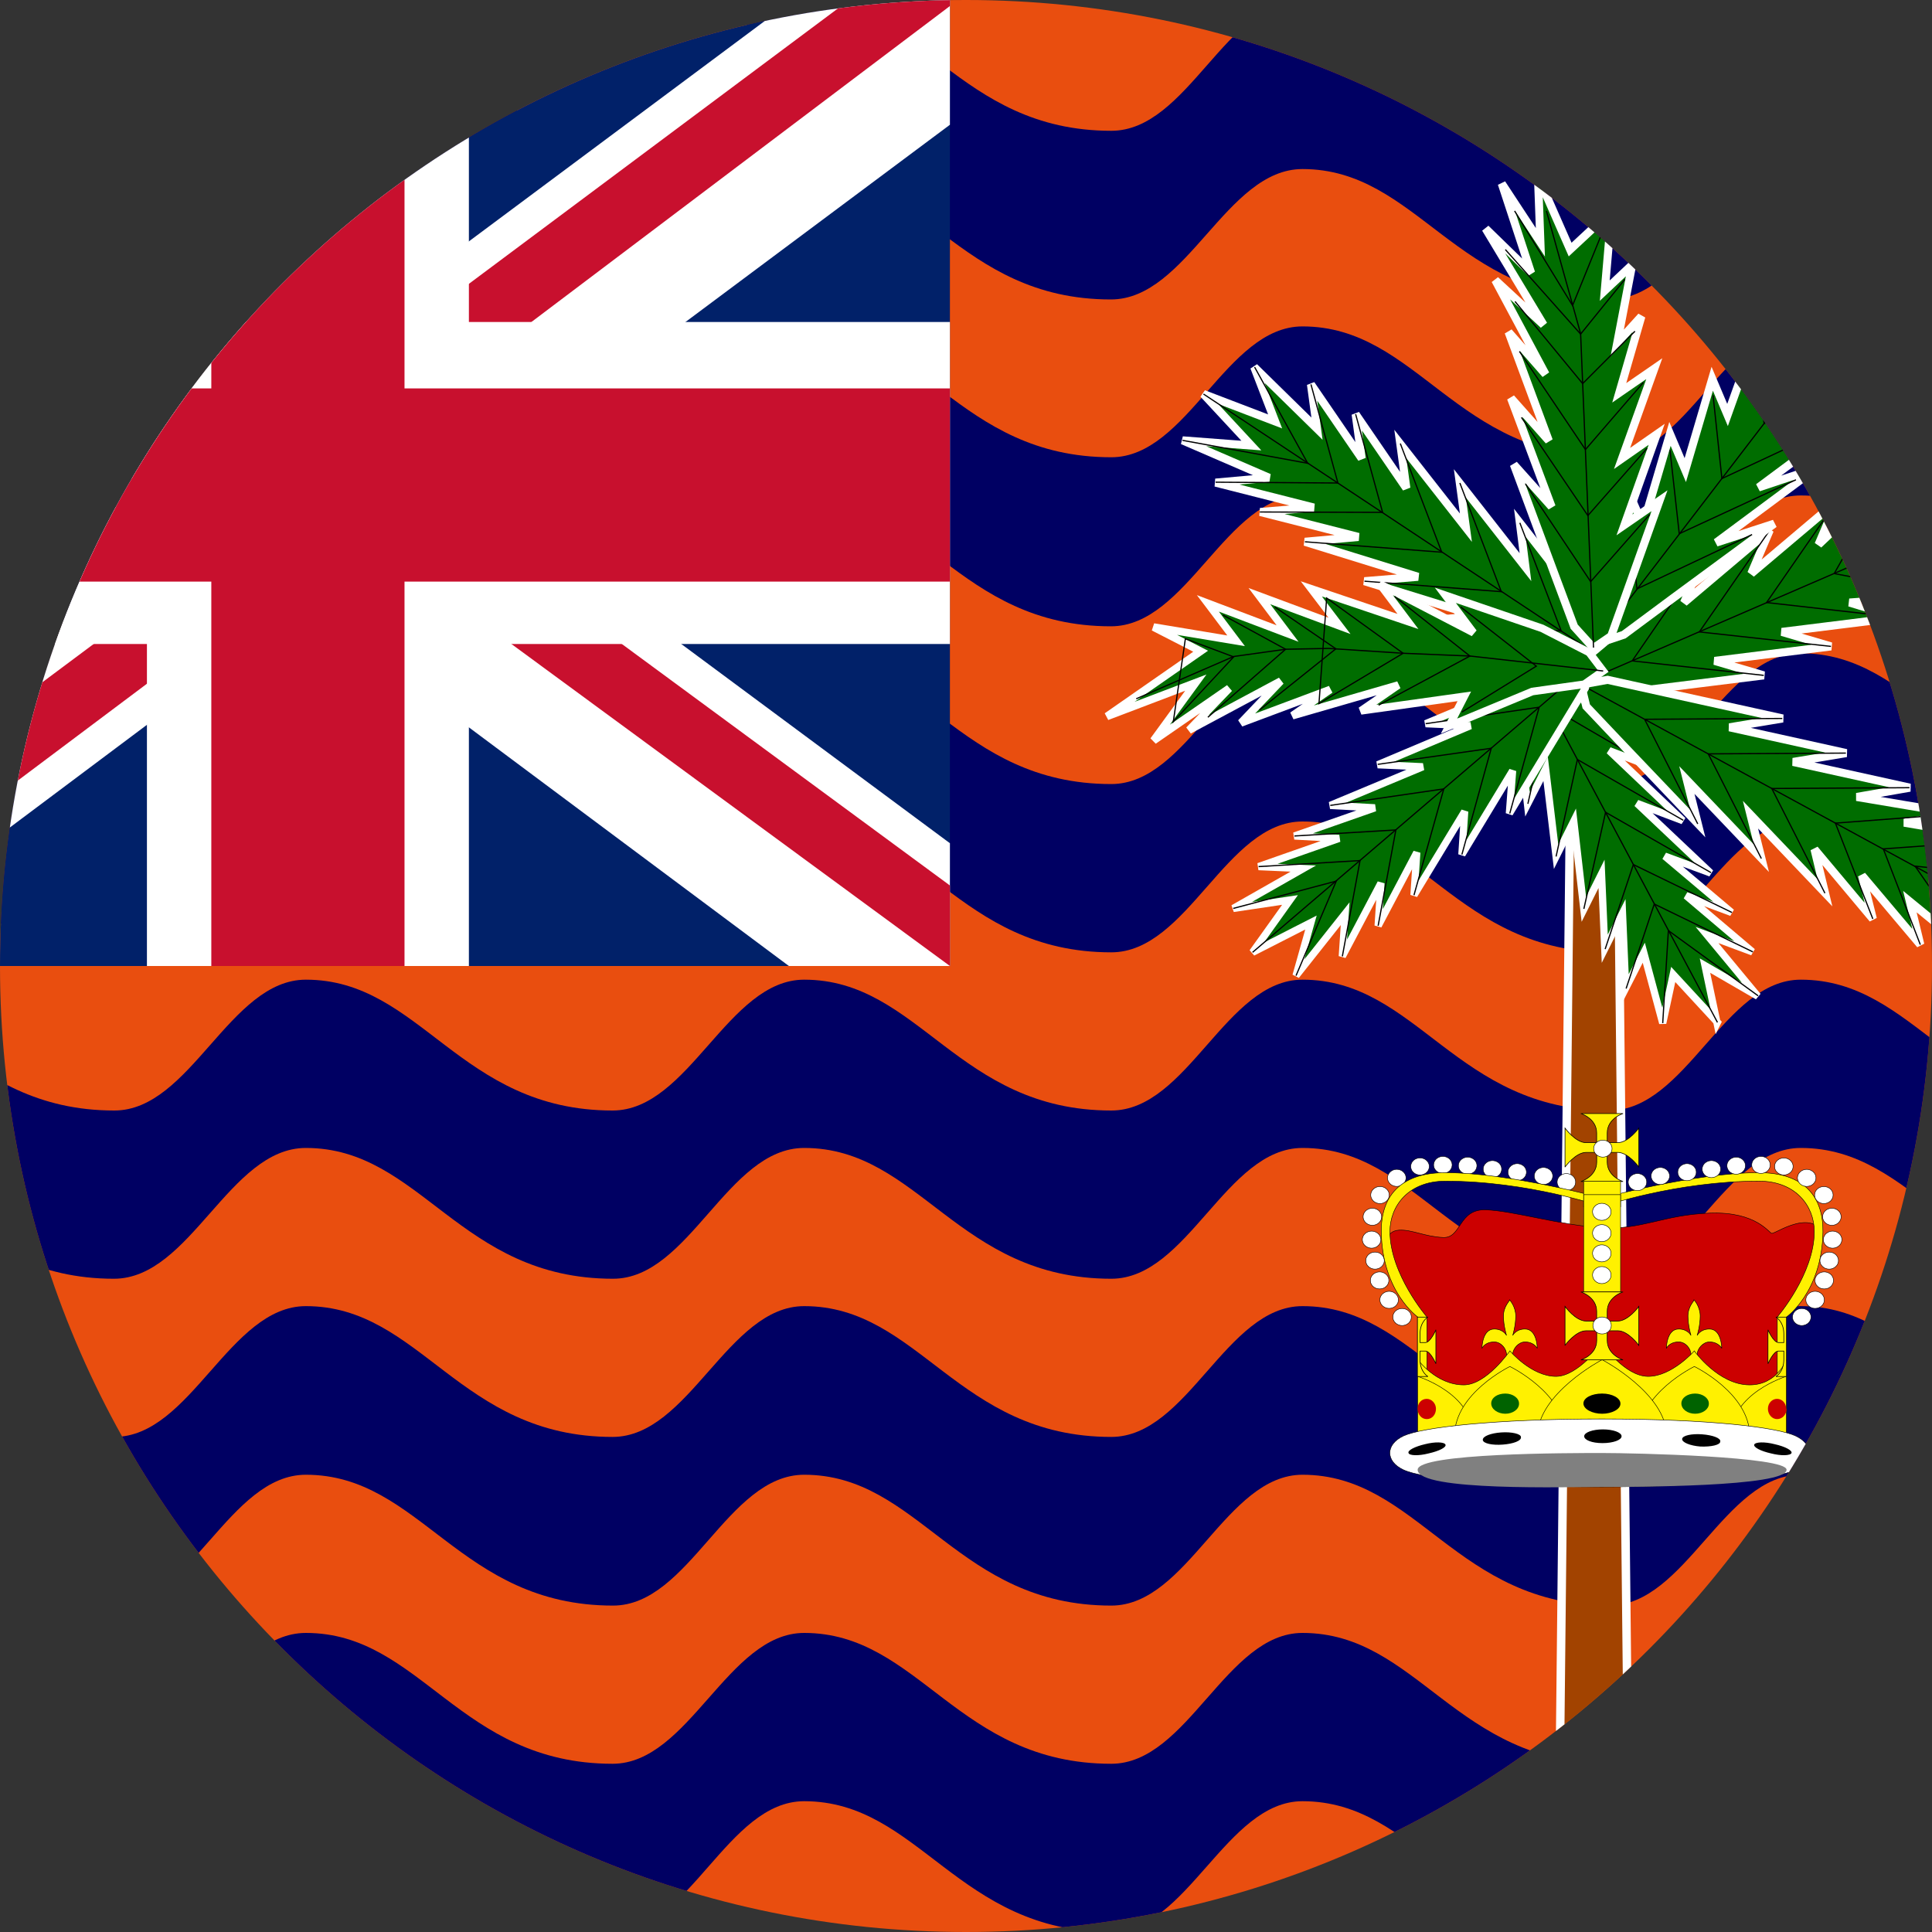 <svg width="40" height="40" viewBox="0 0 40 40" fill="none" xmlns="http://www.w3.org/2000/svg">
<rect x="0" y="0" width="40" height="40" fill="#333333" stroke="none"/>
<g clip-path="url(#clip0_769_18624)">
<path d="M0 20C0 8.954 8.954 0 20 0C31.046 0 40 8.954 40 20C40 31.046 31.046 40 20 40C8.954 40 0 31.046 0 20Z" fill="#E94E0F"/>
<g clip-path="url(#clip1_769_18624)">
<path fill-rule="evenodd" clip-rule="evenodd" d="M46.333 34.683C45.733 35.242 45.225 36.517 43.633 36.517C40.458 36.517 39.667 33.808 37.283 33.808C35.7 33.808 34.908 36.517 33.317 36.517C30.142 36.517 29.35 33.808 26.967 33.808C25.383 33.808 24.592 36.517 23.008 36.517C19.825 36.517 19.033 33.808 16.65 33.808C15.067 33.808 14.267 36.517 12.683 36.517C9.508 36.517 8.717 33.808 6.333 33.808C4.75 33.808 3.95 36.517 2.367 36.517C-0.817 36.517 -1.608 33.808 -3.983 33.808C-5.567 33.808 -6.05 35.742 -7 35.742V39.217C-6.05 39.217 -5.575 37.3 -3.975 37.3C-1.6 37.3 -0.808 40 2.358 40C3.95 40 4.742 37.292 6.333 37.292C8.717 37.292 9.508 40 12.692 40C14.275 40 15.058 37.292 16.65 37.292C19.033 37.292 19.825 40 23 40C24.583 40 25.383 37.292 26.967 37.292C29.35 37.292 30.142 40 33.317 40C34.9 40 35.7 37.292 37.283 37.292C39.667 37.292 40.467 40 43.633 40C45.217 40 45.733 39.233 46.333 38.683V34.683ZM46.333 27.917C45.733 28.475 45.225 29.75 43.633 29.75C40.458 29.75 39.667 27.042 37.283 27.042C35.7 27.042 34.908 29.75 33.317 29.75C30.142 29.75 29.35 27.042 26.967 27.042C25.383 27.042 24.592 29.75 23.008 29.75C19.825 29.75 19.033 27.042 16.65 27.042C15.067 27.042 14.267 29.75 12.683 29.75C9.508 29.75 8.717 27.042 6.333 27.042C4.75 27.042 3.95 29.75 2.367 29.75C-0.817 29.75 -1.608 27.042 -3.983 27.042C-5.567 27.042 -6.05 28.975 -7 28.975V32.458C-6.05 32.458 -5.575 30.533 -3.975 30.533C-1.6 30.533 -0.808 33.242 2.358 33.242C3.95 33.242 4.742 30.533 6.333 30.533C8.717 30.533 9.508 33.242 12.692 33.242C14.275 33.242 15.058 30.533 16.65 30.533C19.033 30.533 19.825 33.242 23.008 33.242C24.592 33.242 25.383 30.533 26.967 30.533C29.35 30.533 30.142 33.242 33.317 33.242C34.9 33.242 35.7 30.533 37.283 30.533C39.667 30.533 40.467 33.242 43.633 33.242C45.217 33.242 45.733 32.475 46.333 31.925V27.917ZM46.333 21.158C45.733 21.717 45.225 22.992 43.633 22.992C40.458 22.992 39.667 20.283 37.283 20.283C35.7 20.283 34.908 22.992 33.317 22.992C30.142 22.992 29.35 20.283 26.967 20.283C25.383 20.283 24.592 22.992 23.008 22.992C19.825 22.992 19.033 20.283 16.65 20.283C15.067 20.283 14.267 22.992 12.683 22.992C9.508 22.992 8.717 20.283 6.333 20.283C4.75 20.283 3.95 22.992 2.367 22.992C-0.817 22.992 -1.608 20.283 -3.983 20.283C-5.567 20.283 -6.05 22.217 -7 22.217V25.7C-6.05 25.7 -5.575 23.767 -3.975 23.767C-1.6 23.767 -0.808 26.475 2.358 26.475C3.95 26.475 4.742 23.767 6.333 23.767C8.717 23.767 9.508 26.475 12.692 26.475C14.275 26.475 15.058 23.767 16.65 23.767C19.033 23.767 19.825 26.475 23.008 26.475C24.592 26.475 25.383 23.767 26.967 23.767C29.35 23.767 30.142 26.475 33.317 26.475C34.9 26.475 35.7 23.767 37.283 23.767C39.667 23.767 40.467 26.475 43.633 26.475C45.217 26.475 45.733 25.708 46.333 25.158V21.158ZM46.333 14.4C45.733 14.95 45.225 16.233 43.633 16.233C40.458 16.233 39.667 13.525 37.283 13.525C35.7 13.525 34.908 16.233 33.317 16.233C30.142 16.233 29.35 13.525 26.967 13.525C25.383 13.525 24.592 16.233 23.008 16.233C19.825 16.233 19.033 13.525 16.65 13.525C15.067 13.525 14.267 16.233 12.683 16.233C9.508 16.233 8.717 13.525 6.333 13.525C4.75 13.525 3.95 16.233 2.367 16.233C-0.817 16.233 -1.608 13.525 -3.983 13.525C-5.567 13.525 -6.05 15.458 -7 15.458V18.933C-6.05 18.933 -5.575 17.017 -3.975 17.017C-1.6 17.017 -0.808 19.717 2.358 19.717C3.95 19.717 4.742 17.008 6.333 17.008C8.717 17.008 9.508 19.717 12.692 19.717C14.275 19.717 15.058 17.008 16.65 17.008C19.033 17.008 19.825 19.717 23.008 19.717C24.592 19.717 25.383 17.008 26.967 17.008C29.35 17.008 30.142 19.717 33.317 19.717C34.9 19.717 35.7 17.008 37.283 17.008C39.667 17.008 40.467 19.717 43.633 19.717C45.217 19.717 45.733 18.942 46.333 18.392V14.4ZM46.333 7.625C45.733 8.183 45.225 9.467 43.633 9.467C40.458 9.467 39.667 6.758 37.283 6.758C35.7 6.758 34.908 9.467 33.317 9.467C30.142 9.467 29.35 6.758 26.967 6.758C25.383 6.758 24.592 9.467 23.008 9.467C19.825 9.467 19.033 6.758 16.65 6.758C15.067 6.758 14.267 9.467 12.683 9.467C9.508 9.467 8.717 6.758 6.333 6.758C4.75 6.758 3.95 9.467 2.367 9.467C-0.817 9.467 -1.608 6.758 -3.983 6.758C-5.567 6.767 -6.05 8.7 -7 8.7V12.183C-6.05 12.183 -5.575 10.258 -3.983 10.258C-1.608 10.258 -0.808 12.967 2.367 12.967C3.95 12.967 4.742 10.258 6.333 10.258C8.717 10.258 9.508 12.967 12.692 12.967C14.275 12.967 15.058 10.258 16.642 10.258C19.033 10.258 19.825 12.967 23 12.967C24.583 12.967 25.383 10.258 26.967 10.258C29.35 10.258 30.142 12.967 33.317 12.967C34.9 12.967 35.7 10.258 37.283 10.258C39.667 10.258 40.467 12.967 43.633 12.967C45.217 12.967 45.733 12.192 46.333 11.642V7.642V7.625ZM46.333 0.875C45.733 1.425 45.225 2.708 43.633 2.708C40.458 2.708 39.667 0 37.283 0C35.7 0 34.908 2.708 33.317 2.708C30.142 2.708 29.35 0 26.967 0C25.383 0 24.592 2.708 23.008 2.708C19.825 2.708 19.033 0 16.65 0C15.067 0 14.267 2.708 12.683 2.708C9.5 2.708 8.717 0 6.333 0C4.75 0 3.95 2.708 2.367 2.708C-0.817 2.708 -1.608 0 -3.983 0C-5.567 0 -6.05 1.933 -7 1.933V5.425C-6.05 5.417 -5.575 3.5 -3.983 3.5C-1.608 3.5 -0.808 6.2 2.367 6.2C3.95 6.2 4.742 3.5 6.333 3.5C8.717 3.5 9.508 6.2 12.692 6.2C14.275 6.2 15.058 3.5 16.642 3.5C19.033 3.5 19.825 6.2 23 6.2C24.583 6.2 25.383 3.5 26.967 3.5C29.35 3.5 30.142 6.2 33.317 6.2C34.9 6.2 35.7 3.5 37.283 3.5C39.667 3.5 40.467 6.2 43.633 6.2C45.217 6.2 45.733 5.433 46.333 4.883V0.875Z" fill="#000063"/>
<path fill-rule="evenodd" clip-rule="evenodd" d="M32.567 10.975L32.275 38.392C32.275 39.833 33.583 39.833 33.725 38.392L33.433 10.975H32.567Z" fill="#A24300" stroke="white" stroke-width="0.175"/>
<path fill-rule="evenodd" clip-rule="evenodd" d="M35.558 21.167L34.642 20.175L34.425 21.183L34.033 19.725L33.658 20.458L33.592 18.908L33.225 19.642L33.158 18.092L32.792 18.825L32.583 17L32.217 17.733L32 15.917L31.625 16.65L31.417 14.825L31.308 13.908L31.492 13.55L31.975 13.725L32.733 14.45L34.258 15.9L33.317 15.542L34.842 16.992L33.892 16.633L35.417 18.075L34.467 17.725L35.85 18.892L34.908 18.542L36.283 19.708L35.342 19.358L36.392 20.625L35.3 19.992L35.55 21.183L35.558 21.167Z" fill="#006D00" stroke="white" stroke-width="0.15"/>
<path d="M34.258 15.9L32.083 14.633L31.633 16.642M35.558 21.167L31.5 13.55L35.558 21.167Z" stroke="black" stroke-width="0.025"/>
<path d="M34.85 16.983L32.658 15.725L32.217 17.733" stroke="black" stroke-width="0.025"/>
<path d="M35.425 18.067L33.242 16.817L32.792 18.817" stroke="black" stroke-width="0.025"/>
<path d="M35.858 18.892L33.817 17.9L33.233 19.65" stroke="black" stroke-width="0.025"/>
<path d="M36.292 19.708L34.25 18.717L33.667 20.467" stroke="black" stroke-width="0.025"/>
<path d="M36.4 20.617L34.542 19.267L34.425 21.183" stroke="black" stroke-width="0.025"/>
<path fill-rule="evenodd" clip-rule="evenodd" d="M24.917 8.158L26.4 8.725L25.967 7.6L27.267 8.875L27.142 7.958L28.192 9.492L28.067 8.575L29.117 10.108L28.992 9.192L30.35 10.925L30.225 10.008L31.583 11.742L31.467 10.825L32.817 12.558L33.5 13.425L33.558 13.883L33 13.933L31.833 13.575L29.483 12.85L30.592 12.758L28.25 12.033L29.358 11.942L27.017 11.217L28.125 11.117L26.092 10.6L27.2 10.508L25.167 9.992L26.275 9.892L24.483 9.117L25.908 9.225L24.925 8.167L24.917 8.158Z" fill="#006D00" stroke="white" stroke-width="0.167"/>
<path d="M29.483 12.85L32.325 13.067L31.467 10.825M24.917 8.158L33.558 13.883L24.917 8.158Z" stroke="black" stroke-width="0.025"/>
<path d="M28.25 12.033L31.083 12.25L30.225 10" stroke="black" stroke-width="0.025"/>
<path d="M27.017 11.217L29.85 11.433L28.992 9.183" stroke="black" stroke-width="0.025"/>
<path d="M26.083 10.6L28.625 10.608L28.067 8.575" stroke="black" stroke-width="0.025"/>
<path d="M25.167 9.983L27.7 10L27.142 7.958" stroke="black" stroke-width="0.025"/>
<path d="M24.483 9.117L27.075 9.592L25.975 7.6" stroke="black" stroke-width="0.025"/>
<path fill-rule="evenodd" clip-rule="evenodd" d="M42.15 10.067L40.917 10.975L42.283 11.125L40.375 11.575L41.392 11.875L39.333 12.025L40.35 12.325L38.292 12.475L39.3 12.783L36.892 13.083L37.908 13.383L35.5 13.683L36.517 13.983L34.108 14.283L32.9 14.433L32.4 14.283L32.583 13.833L33.475 13.083L35.25 11.575L34.867 12.475L36.642 10.975L36.258 11.875L38.033 10.375L37.65 11.275L39.083 9.917L38.708 10.825L40.125 9.467L39.75 10.367L41.333 9.317L40.608 10.375L42.158 10.075L42.15 10.067Z" fill="#006D00" stroke="white" stroke-width="0.167"/>
<path d="M35.242 11.575L33.792 13.683L36.517 13.983M42.15 10.067L32.4 14.283L42.15 10.067Z" stroke="black" stroke-width="0.025"/>
<path d="M36.642 10.975L35.183 13.083L37.908 13.383" stroke="black" stroke-width="0.025"/>
<path d="M38.033 10.367L36.575 12.475L39.3 12.783" stroke="black" stroke-width="0.025"/>
<path d="M39.083 9.917L37.975 11.875L40.35 12.325" stroke="black" stroke-width="0.025"/>
<path d="M40.125 9.467L39.017 11.425L41.392 11.875" stroke="black" stroke-width="0.025"/>
<path d="M41.334 9.317L39.717 11.125H42.275" stroke="black" stroke-width="0.025"/>
<path fill-rule="evenodd" clip-rule="evenodd" d="M41.95 19.192L40.417 18.75L40.967 19.833L39.542 18.667L39.758 19.558L38.55 18.125L38.775 19.025L37.567 17.583L37.783 18.483L36.242 16.867L36.467 17.767L34.925 16.15L35.15 17.05L33.608 15.433L32.842 14.625L32.733 14.175L33.283 14.075L34.492 14.342L36.908 14.875L35.808 15.058L38.225 15.592L37.125 15.775L39.542 16.308L38.442 16.5L40.525 16.85L39.425 17.033L41.508 17.383L40.417 17.583L42.275 18.208H40.858L41.942 19.208L41.95 19.192Z" fill="#006D00" stroke="white" stroke-width="0.167"/>
<path d="M36.9 14.875L34.05 14.892L35.15 17.058M41.95 19.192L32.733 14.175L41.95 19.192Z" stroke="black" stroke-width="0.025"/>
<path d="M38.217 15.592L35.367 15.608L36.467 17.775" stroke="black" stroke-width="0.025"/>
<path d="M39.533 16.308L36.683 16.325L37.783 18.492" stroke="black" stroke-width="0.025"/>
<path d="M40.525 16.85L38 17.042L38.775 19.025" stroke="black" stroke-width="0.025"/>
<path d="M41.517 17.392L38.992 17.575L39.758 19.558" stroke="black" stroke-width="0.025"/>
<path d="M42.275 18.2L39.65 17.933L40.967 19.833" stroke="black" stroke-width="0.025"/>
<path fill-rule="evenodd" clip-rule="evenodd" d="M25.933 19.717L26.708 18.633L25.533 18.808L26.983 17.983L26.058 17.942L27.725 17.358L26.8 17.308L28.466 16.725L27.541 16.675L29.458 15.875L28.525 15.833L30.442 15.025L29.517 14.983L31.433 14.183L32.392 13.775L32.858 13.8L32.825 14.242L32.3 15.108L31.25 16.842L31.317 15.958L30.267 17.692L30.325 16.8L29.275 18.533L29.333 17.65L28.533 19.167L28.591 18.283L27.791 19.8L27.85 18.917L26.833 20.2L27.142 19.1L25.933 19.717Z" fill="#006D00" stroke="white" stroke-width="0.15"/>
<path d="M31.258 16.842L31.867 14.642L29.517 14.983M25.933 19.717L32.85 13.8L25.933 19.717Z" stroke="black" stroke-width="0.025"/>
<path d="M30.267 17.692L30.875 15.492L28.525 15.825" stroke="black" stroke-width="0.025"/>
<path d="M29.275 18.533L29.892 16.333L27.542 16.675" stroke="black" stroke-width="0.025"/>
<path d="M28.533 19.167L28.9 17.183L26.8 17.308" stroke="black" stroke-width="0.025"/>
<path d="M27.792 19.8L28.158 17.817L26.058 17.942" stroke="black" stroke-width="0.025"/>
<path d="M26.833 20.2L27.666 18.242L25.533 18.808" stroke="black" stroke-width="0.025"/>
<path fill-rule="evenodd" clip-rule="evenodd" d="M39.917 5.517L38.425 6.517L38.183 5.442L37.308 6.925L37.142 6.217L36.425 7.733L36.325 7.033L35.767 8.592L35.45 7.842L34.892 9.733L34.575 8.983L34.017 10.875L33.692 10.125L33.133 12.017L32.858 12.967L33.017 13.342L33.617 13.142L34.65 12.375L36.733 10.842L35.533 11.233L37.608 9.692L36.408 10.092L38.483 8.55L37.283 8.95L39.367 7.75L37.95 8.083L40.167 6.942L38.808 7.292L40.45 5.992L39.033 6.667L39.917 5.517Z" fill="#006D00" stroke="white" stroke-width="0.167"/>
<path d="M39.333 6.058L37.183 7.908L33.017 13.342" stroke="black" stroke-width="0.025"/>
<path d="M36.275 11.067L33.892 12.192L33.692 10.458" stroke="black" stroke-width="0.025"/>
<path d="M37.183 9.933L34.767 11.05L34.575 9.317" stroke="black" stroke-width="0.025"/>
<path d="M38.042 8.792L35.65 9.908L35.467 8.183" stroke="black" stroke-width="0.025"/>
<path d="M38.758 7.942L36.525 8.767L36.275 7.35" stroke="black" stroke-width="0.025"/>
<path d="M39.583 7.125L37.183 7.917L37.1 6.55" stroke="black" stroke-width="0.025"/>
<path d="M39.9 6.35L37.683 7.483L38.117 5.767" stroke="black" stroke-width="0.025"/>
<path fill-rule="evenodd" clip-rule="evenodd" d="M31.842 3.65L32.508 5.167L33.367 4.367L33.225 6.017L33.792 5.483L33.483 7.1L33.983 6.55L33.525 8.133L34.25 7.633L33.583 9.492L34.3 8.992L33.633 10.867L34.358 10.367L33.692 12.233L33.358 13.167L32.992 13.417L32.592 12.975L32.175 11.858L31.342 9.617L32.125 10.492L31.283 8.242L32.067 9.125L31.233 6.875L32 7.75L30.958 5.8L31.958 6.725L30.758 4.733L31.7 5.65L31.092 3.8L31.892 5.017L31.842 3.65Z" fill="#006D00" stroke="white" stroke-width="0.167"/>
<path d="M32.017 4.367L32.725 6.908L32.992 13.408" stroke="black" stroke-width="0.025"/>
<path d="M31.583 10.017L32.933 12.042L34.158 10.65" stroke="black" stroke-width="0.025"/>
<path d="M31.5 8.642L32.875 10.675L34.1 9.283" stroke="black" stroke-width="0.025"/>
<path d="M31.458 7.275L32.825 9.308L34.025 7.917" stroke="black" stroke-width="0.025"/>
<path d="M31.367 6.242L32.767 7.942L33.85 6.858" stroke="black" stroke-width="0.025"/>
<path d="M31.167 5.167L32.725 6.917L33.642 5.783" stroke="black" stroke-width="0.025"/>
<path d="M31.358 4.367L32.558 6.325L33.233 4.667" stroke="black" stroke-width="0.025"/>
<path fill-rule="evenodd" clip-rule="evenodd" d="M22.917 14.833L24.858 13.483L23.883 12.983L25.592 13.267L25.008 12.492L26.658 13.117L26.075 12.342L27.733 12.958L27.15 12.192L29.15 12.867L28.567 12.092L30.508 13.1L29.925 12.325L31.925 13.008L32.9 13.508L33.192 13.892L32.8 14.167L31.725 14.317L30 15.033L30.317 14.417L28.175 14.717L28.95 14.183L26.758 14.817L27.542 14.275L25.692 14.967L26.517 14.1L24.617 15.117L25.45 14.25L23.883 15.333L24.758 14.133L22.917 14.833Z" fill="#006D00" stroke="white" stroke-width="0.158"/>
<path d="M23.525 14.467L25.542 13.592L26.617 13.442L27.508 13.425L29.05 13.525L30.442 13.583L33.192 13.892" stroke="black" stroke-width="0.025"/>
<path d="M30.267 14.742L31.808 13.792L30.242 12.567" stroke="black" stroke-width="0.025"/>
<path d="M28.542 14.6L30.433 13.583L28.875 12.35" stroke="black" stroke-width="0.025"/>
<path d="M25.008 14.85L26.617 13.442L25.317 12.733M27.308 14.567L29.05 13.525L27.467 12.383L27.308 14.567Z" stroke="black" stroke-width="0.025"/>
<path d="M26.075 14.7L27.658 13.433L26.392 12.567M24.292 14.942L25.542 13.6L24.542 13.225L24.292 14.942Z" stroke="black" stroke-width="0.025"/>
<path fill-rule="evenodd" clip-rule="evenodd" d="M29.459 29.595L29.44 27.322L28.782 26.261C28.617 25.739 28.698 25.487 28.965 25.469C29.231 25.453 29.495 25.604 29.879 25.621C30.263 25.637 30.19 25.031 30.757 25.048C31.324 25.065 32.313 25.369 33.153 25.419C33.995 25.469 34.434 25.149 35.404 25.116C36.374 25.082 36.629 25.536 36.684 25.536C36.739 25.536 37.014 25.352 37.288 25.318C37.563 25.284 37.654 25.419 37.654 25.419C37.654 25.419 37.636 25.992 37.508 26.328C37.38 26.665 36.923 27.221 36.904 27.221C36.886 27.221 36.739 29.696 36.739 29.713C36.739 29.73 29.459 29.646 29.459 29.595Z" fill="#CC0000" stroke="black" stroke-width="0.01"/>
<path fill-rule="evenodd" clip-rule="evenodd" d="M36.989 27.266C36.989 27.266 37.722 26.75 37.742 25.509C37.752 24.794 37.371 24.279 36.416 24.279C35.079 24.279 33.171 24.805 33.171 24.805V24.981C33.171 24.981 34.698 24.454 36.417 24.454C37.18 24.454 37.563 24.97 37.563 25.498C37.563 26.377 36.797 27.267 36.797 27.267V28.673H36.989V27.266Z" fill="#FFF100" stroke="black" stroke-width="0.01"/>
<path fill-rule="evenodd" clip-rule="evenodd" d="M37.388 26.899C37.386 26.923 37.39 26.948 37.398 26.97C37.407 26.993 37.421 27.014 37.439 27.032C37.457 27.05 37.478 27.064 37.503 27.074C37.527 27.084 37.553 27.089 37.579 27.089C37.606 27.089 37.632 27.084 37.656 27.074C37.68 27.064 37.702 27.05 37.72 27.032C37.738 27.014 37.752 26.993 37.761 26.97C37.769 26.948 37.773 26.923 37.771 26.899C37.767 26.855 37.745 26.813 37.71 26.783C37.674 26.752 37.628 26.735 37.579 26.735C37.531 26.735 37.484 26.752 37.449 26.783C37.413 26.813 37.392 26.855 37.388 26.899Z" fill="white" stroke="black" stroke-width="0.01"/>
<path fill-rule="evenodd" clip-rule="evenodd" d="M37.578 26.496C37.575 26.521 37.579 26.545 37.588 26.568C37.596 26.591 37.61 26.612 37.628 26.63C37.646 26.648 37.668 26.662 37.692 26.672C37.716 26.681 37.742 26.686 37.769 26.686C37.795 26.686 37.821 26.681 37.846 26.672C37.87 26.662 37.892 26.648 37.91 26.63C37.927 26.612 37.941 26.591 37.95 26.568C37.959 26.545 37.962 26.521 37.96 26.496C37.956 26.452 37.935 26.41 37.899 26.38C37.864 26.35 37.817 26.333 37.769 26.333C37.72 26.333 37.674 26.35 37.638 26.38C37.603 26.41 37.581 26.452 37.578 26.496Z" fill="white" stroke="black" stroke-width="0.01"/>
<path fill-rule="evenodd" clip-rule="evenodd" d="M37.68 26.086C37.678 26.11 37.682 26.135 37.69 26.158C37.699 26.181 37.713 26.202 37.731 26.219C37.749 26.237 37.77 26.252 37.795 26.261C37.819 26.271 37.845 26.276 37.871 26.276C37.898 26.276 37.924 26.271 37.948 26.261C37.972 26.252 37.994 26.237 38.012 26.219C38.03 26.202 38.044 26.181 38.053 26.158C38.061 26.135 38.065 26.11 38.063 26.086C38.059 26.042 38.037 26 38.002 25.97C37.966 25.94 37.92 25.923 37.871 25.923C37.823 25.923 37.776 25.94 37.741 25.97C37.705 26 37.684 26.042 37.68 26.086Z" fill="white" stroke="black" stroke-width="0.01"/>
<path fill-rule="evenodd" clip-rule="evenodd" d="M37.751 25.652C37.749 25.676 37.753 25.701 37.761 25.724C37.77 25.747 37.784 25.768 37.802 25.785C37.82 25.803 37.842 25.817 37.866 25.827C37.89 25.837 37.916 25.842 37.942 25.842C37.969 25.842 37.995 25.837 38.019 25.827C38.043 25.817 38.065 25.803 38.083 25.785C38.101 25.768 38.115 25.747 38.123 25.724C38.132 25.701 38.136 25.676 38.134 25.652C38.13 25.608 38.108 25.566 38.073 25.536C38.037 25.506 37.991 25.489 37.942 25.489C37.894 25.489 37.847 25.506 37.812 25.536C37.776 25.566 37.755 25.608 37.751 25.652Z" fill="white" stroke="black" stroke-width="0.01"/>
<path fill-rule="evenodd" clip-rule="evenodd" d="M37.736 25.179C37.733 25.203 37.737 25.227 37.746 25.25C37.754 25.273 37.768 25.294 37.786 25.312C37.804 25.33 37.826 25.344 37.85 25.354C37.874 25.363 37.9 25.369 37.927 25.369C37.953 25.369 37.979 25.363 38.004 25.354C38.028 25.344 38.05 25.33 38.067 25.312C38.085 25.294 38.099 25.273 38.108 25.25C38.117 25.227 38.12 25.203 38.118 25.179C38.114 25.134 38.093 25.093 38.057 25.062C38.022 25.032 37.975 25.015 37.927 25.015C37.878 25.015 37.832 25.032 37.796 25.062C37.761 25.093 37.739 25.134 37.736 25.179Z" fill="white" stroke="black" stroke-width="0.01"/>
<path fill-rule="evenodd" clip-rule="evenodd" d="M37.112 27.254C37.11 27.278 37.113 27.303 37.122 27.326C37.131 27.349 37.145 27.369 37.163 27.387C37.181 27.405 37.202 27.419 37.227 27.429C37.251 27.439 37.277 27.444 37.303 27.444C37.33 27.444 37.356 27.439 37.38 27.429C37.404 27.419 37.426 27.405 37.444 27.387C37.462 27.369 37.476 27.349 37.484 27.326C37.493 27.303 37.497 27.278 37.495 27.254C37.491 27.21 37.469 27.168 37.434 27.138C37.398 27.107 37.352 27.091 37.303 27.091C37.255 27.091 37.208 27.107 37.173 27.138C37.137 27.168 37.116 27.21 37.112 27.254Z" fill="white" stroke="black" stroke-width="0.01"/>
<path fill-rule="evenodd" clip-rule="evenodd" d="M37.57 24.729C37.568 24.753 37.571 24.777 37.58 24.8C37.589 24.823 37.602 24.844 37.62 24.862C37.638 24.88 37.66 24.894 37.684 24.904C37.709 24.914 37.735 24.919 37.761 24.919C37.787 24.919 37.814 24.914 37.838 24.904C37.862 24.894 37.884 24.88 37.902 24.862C37.92 24.844 37.933 24.823 37.942 24.8C37.951 24.777 37.954 24.753 37.952 24.729C37.949 24.684 37.927 24.643 37.892 24.613C37.856 24.582 37.809 24.566 37.761 24.566C37.713 24.566 37.666 24.582 37.63 24.613C37.595 24.643 37.573 24.684 37.57 24.729Z" fill="white" stroke="black" stroke-width="0.01"/>
<path fill-rule="evenodd" clip-rule="evenodd" d="M37.215 24.374C37.212 24.398 37.216 24.422 37.225 24.445C37.233 24.468 37.247 24.489 37.265 24.507C37.283 24.525 37.305 24.539 37.329 24.549C37.353 24.558 37.379 24.564 37.406 24.564C37.432 24.564 37.458 24.558 37.483 24.549C37.507 24.539 37.529 24.525 37.547 24.507C37.564 24.489 37.578 24.468 37.587 24.445C37.596 24.422 37.599 24.398 37.597 24.374C37.593 24.329 37.572 24.288 37.536 24.258C37.501 24.227 37.454 24.21 37.406 24.21C37.357 24.21 37.311 24.227 37.275 24.258C37.24 24.288 37.218 24.329 37.215 24.374Z" fill="white" stroke="black" stroke-width="0.01"/>
<path fill-rule="evenodd" clip-rule="evenodd" d="M36.741 24.137C36.739 24.161 36.743 24.186 36.751 24.209C36.76 24.232 36.774 24.253 36.792 24.27C36.81 24.288 36.831 24.302 36.856 24.312C36.88 24.322 36.906 24.327 36.932 24.327C36.959 24.327 36.985 24.322 37.009 24.312C37.033 24.302 37.055 24.288 37.073 24.27C37.091 24.253 37.105 24.232 37.114 24.209C37.122 24.186 37.126 24.161 37.124 24.137C37.12 24.093 37.098 24.051 37.063 24.021C37.027 23.991 36.981 23.974 36.932 23.974C36.884 23.974 36.837 23.991 36.802 24.021C36.766 24.051 36.745 24.093 36.741 24.137Z" fill="white" stroke="black" stroke-width="0.01"/>
<path fill-rule="evenodd" clip-rule="evenodd" d="M36.268 24.105C36.266 24.13 36.269 24.154 36.278 24.177C36.287 24.2 36.3 24.221 36.318 24.239C36.336 24.257 36.358 24.271 36.382 24.28C36.407 24.29 36.433 24.295 36.459 24.295C36.485 24.295 36.512 24.29 36.536 24.28C36.56 24.271 36.582 24.257 36.6 24.239C36.618 24.221 36.631 24.2 36.64 24.177C36.649 24.154 36.652 24.13 36.65 24.105C36.647 24.061 36.625 24.02 36.59 23.989C36.554 23.959 36.507 23.942 36.459 23.942C36.411 23.942 36.364 23.959 36.328 23.989C36.293 24.02 36.271 24.061 36.268 24.105Z" fill="white" stroke="black" stroke-width="0.01"/>
<path fill-rule="evenodd" clip-rule="evenodd" d="M35.755 24.121C35.753 24.145 35.756 24.17 35.765 24.193C35.774 24.216 35.788 24.237 35.805 24.255C35.823 24.272 35.845 24.287 35.869 24.296C35.894 24.306 35.92 24.311 35.946 24.311C35.972 24.311 35.999 24.306 36.023 24.296C36.047 24.287 36.069 24.272 36.087 24.255C36.105 24.237 36.118 24.216 36.127 24.193C36.136 24.17 36.139 24.145 36.137 24.121C36.134 24.077 36.112 24.035 36.077 24.005C36.041 23.975 35.995 23.958 35.946 23.958C35.898 23.958 35.851 23.975 35.816 24.005C35.78 24.035 35.758 24.077 35.755 24.121Z" fill="white" stroke="black" stroke-width="0.01"/>
<path fill-rule="evenodd" clip-rule="evenodd" d="M35.242 24.192C35.24 24.216 35.243 24.241 35.252 24.264C35.261 24.287 35.275 24.308 35.292 24.326C35.31 24.343 35.332 24.358 35.356 24.367C35.381 24.377 35.407 24.382 35.433 24.382C35.459 24.382 35.486 24.377 35.51 24.367C35.534 24.358 35.556 24.343 35.574 24.326C35.592 24.308 35.605 24.287 35.614 24.264C35.623 24.241 35.626 24.216 35.624 24.192C35.621 24.148 35.599 24.106 35.564 24.076C35.528 24.046 35.481 24.029 35.433 24.029C35.385 24.029 35.338 24.046 35.303 24.076C35.267 24.106 35.245 24.148 35.242 24.192Z" fill="white" stroke="black" stroke-width="0.01"/>
<path fill-rule="evenodd" clip-rule="evenodd" d="M34.737 24.255C34.735 24.28 34.738 24.304 34.747 24.327C34.756 24.35 34.769 24.371 34.787 24.389C34.805 24.407 34.827 24.421 34.851 24.43C34.876 24.44 34.902 24.445 34.928 24.445C34.954 24.445 34.98 24.44 35.005 24.43C35.029 24.421 35.051 24.407 35.069 24.389C35.087 24.371 35.1 24.35 35.109 24.327C35.118 24.304 35.121 24.28 35.119 24.255C35.116 24.211 35.094 24.169 35.059 24.139C35.023 24.109 34.976 24.092 34.928 24.092C34.88 24.092 34.833 24.109 34.797 24.139C34.762 24.169 34.74 24.211 34.737 24.255Z" fill="white" stroke="black" stroke-width="0.01"/>
<path fill-rule="evenodd" clip-rule="evenodd" d="M34.184 24.334C34.182 24.358 34.186 24.383 34.195 24.406C34.203 24.429 34.217 24.45 34.235 24.468C34.253 24.485 34.275 24.5 34.299 24.509C34.323 24.519 34.349 24.524 34.376 24.524C34.402 24.524 34.428 24.519 34.453 24.509C34.477 24.5 34.498 24.485 34.516 24.468C34.534 24.45 34.548 24.429 34.557 24.406C34.566 24.383 34.569 24.358 34.567 24.334C34.563 24.29 34.542 24.248 34.506 24.218C34.471 24.188 34.424 24.171 34.376 24.171C34.327 24.171 34.281 24.188 34.245 24.218C34.21 24.248 34.188 24.29 34.184 24.334Z" fill="white" stroke="black" stroke-width="0.01"/>
<path fill-rule="evenodd" clip-rule="evenodd" d="M33.711 24.46C33.709 24.485 33.712 24.509 33.721 24.532C33.73 24.555 33.743 24.576 33.761 24.594C33.779 24.612 33.801 24.626 33.825 24.636C33.85 24.645 33.876 24.65 33.902 24.65C33.928 24.65 33.955 24.645 33.979 24.636C34.003 24.626 34.025 24.612 34.043 24.594C34.061 24.576 34.075 24.555 34.083 24.532C34.092 24.509 34.095 24.485 34.093 24.46C34.09 24.416 34.068 24.375 34.033 24.344C33.997 24.314 33.95 24.297 33.902 24.297C33.854 24.297 33.807 24.314 33.772 24.344C33.736 24.375 33.714 24.416 33.711 24.46Z" fill="white" stroke="black" stroke-width="0.01"/>
<path fill-rule="evenodd" clip-rule="evenodd" d="M28.952 26.899C28.954 26.923 28.951 26.948 28.942 26.97C28.933 26.993 28.919 27.014 28.901 27.032C28.883 27.05 28.862 27.064 28.837 27.074C28.813 27.084 28.787 27.089 28.761 27.089C28.734 27.089 28.708 27.084 28.684 27.074C28.66 27.064 28.638 27.05 28.62 27.032C28.602 27.014 28.588 26.993 28.58 26.97C28.571 26.948 28.567 26.923 28.569 26.899C28.573 26.854 28.595 26.813 28.63 26.783C28.666 26.752 28.712 26.735 28.761 26.735C28.809 26.735 28.856 26.752 28.891 26.783C28.927 26.813 28.948 26.854 28.952 26.899Z" fill="white" stroke="black" stroke-width="0.01"/>
<path fill-rule="evenodd" clip-rule="evenodd" d="M28.755 26.496C28.757 26.521 28.753 26.545 28.744 26.568C28.736 26.591 28.722 26.612 28.704 26.63C28.686 26.648 28.664 26.662 28.64 26.672C28.616 26.681 28.59 26.686 28.563 26.686C28.537 26.686 28.511 26.681 28.487 26.672C28.462 26.662 28.441 26.648 28.423 26.63C28.405 26.612 28.391 26.591 28.382 26.568C28.374 26.545 28.37 26.521 28.372 26.496C28.376 26.452 28.398 26.41 28.433 26.38C28.468 26.35 28.515 26.333 28.563 26.333C28.612 26.333 28.658 26.35 28.694 26.38C28.729 26.41 28.751 26.452 28.755 26.496Z" fill="white" stroke="black" stroke-width="0.01"/>
<path fill-rule="evenodd" clip-rule="evenodd" d="M28.66 26.086C28.662 26.11 28.659 26.135 28.65 26.158C28.641 26.181 28.627 26.202 28.609 26.219C28.591 26.237 28.57 26.252 28.545 26.261C28.521 26.271 28.495 26.276 28.469 26.276C28.442 26.276 28.416 26.271 28.392 26.261C28.368 26.252 28.346 26.237 28.328 26.219C28.31 26.202 28.296 26.181 28.288 26.158C28.279 26.135 28.275 26.11 28.277 26.086C28.281 26.042 28.303 26 28.338 25.97C28.374 25.939 28.42 25.923 28.469 25.923C28.517 25.923 28.564 25.939 28.599 25.97C28.635 26 28.656 26.042 28.66 26.086Z" fill="white" stroke="black" stroke-width="0.01"/>
<path fill-rule="evenodd" clip-rule="evenodd" d="M28.589 25.652C28.591 25.676 28.587 25.701 28.579 25.724C28.57 25.747 28.556 25.768 28.538 25.785C28.52 25.803 28.499 25.817 28.474 25.827C28.45 25.837 28.424 25.842 28.398 25.842C28.371 25.842 28.345 25.837 28.321 25.827C28.297 25.817 28.275 25.803 28.257 25.785C28.239 25.768 28.225 25.747 28.217 25.724C28.208 25.701 28.204 25.676 28.206 25.652C28.21 25.608 28.232 25.566 28.267 25.536C28.303 25.506 28.349 25.489 28.398 25.489C28.446 25.489 28.493 25.506 28.528 25.536C28.564 25.566 28.585 25.608 28.589 25.652Z" fill="white" stroke="black" stroke-width="0.01"/>
<path fill-rule="evenodd" clip-rule="evenodd" d="M28.605 25.179C28.607 25.203 28.603 25.227 28.595 25.25C28.586 25.273 28.572 25.294 28.554 25.312C28.536 25.33 28.515 25.344 28.49 25.354C28.466 25.363 28.44 25.368 28.413 25.368C28.387 25.368 28.361 25.363 28.337 25.354C28.313 25.344 28.291 25.33 28.273 25.312C28.255 25.294 28.241 25.273 28.232 25.25C28.224 25.227 28.22 25.203 28.222 25.179C28.226 25.134 28.248 25.093 28.283 25.062C28.319 25.032 28.365 25.015 28.413 25.015C28.462 25.015 28.509 25.032 28.544 25.062C28.579 25.093 28.601 25.134 28.605 25.179Z" fill="white" stroke="black" stroke-width="0.01"/>
<path fill-rule="evenodd" clip-rule="evenodd" d="M28.763 24.729C28.765 24.753 28.761 24.777 28.752 24.8C28.744 24.823 28.73 24.844 28.712 24.862C28.694 24.88 28.672 24.894 28.648 24.904C28.624 24.914 28.598 24.919 28.571 24.919C28.545 24.919 28.519 24.914 28.494 24.904C28.47 24.894 28.449 24.88 28.431 24.862C28.413 24.844 28.399 24.823 28.39 24.8C28.381 24.777 28.378 24.753 28.38 24.729C28.384 24.684 28.405 24.643 28.441 24.613C28.476 24.582 28.523 24.565 28.571 24.565C28.62 24.565 28.666 24.582 28.702 24.613C28.737 24.643 28.759 24.684 28.763 24.729Z" fill="white" stroke="black" stroke-width="0.01"/>
<path fill-rule="evenodd" clip-rule="evenodd" d="M29.11 24.374C29.112 24.398 29.108 24.422 29.099 24.445C29.091 24.468 29.077 24.489 29.059 24.507C29.041 24.525 29.019 24.539 28.995 24.549C28.971 24.558 28.945 24.564 28.918 24.564C28.892 24.564 28.866 24.558 28.842 24.549C28.817 24.539 28.796 24.525 28.778 24.507C28.76 24.489 28.746 24.468 28.737 24.445C28.729 24.422 28.725 24.398 28.727 24.374C28.731 24.329 28.753 24.288 28.788 24.258C28.823 24.227 28.87 24.21 28.918 24.21C28.967 24.21 29.013 24.227 29.049 24.258C29.084 24.288 29.106 24.329 29.11 24.374Z" fill="white" stroke="black" stroke-width="0.01"/>
<path fill-rule="evenodd" clip-rule="evenodd" d="M29.591 24.137C29.593 24.161 29.59 24.186 29.581 24.209C29.572 24.232 29.558 24.253 29.541 24.27C29.523 24.288 29.501 24.302 29.477 24.312C29.452 24.322 29.426 24.327 29.4 24.327C29.373 24.327 29.347 24.322 29.323 24.312C29.299 24.302 29.277 24.288 29.259 24.27C29.241 24.253 29.227 24.232 29.219 24.209C29.21 24.186 29.207 24.161 29.209 24.137C29.212 24.093 29.234 24.051 29.269 24.021C29.305 23.99 29.352 23.974 29.4 23.974C29.448 23.974 29.495 23.99 29.53 24.021C29.566 24.051 29.588 24.093 29.591 24.137Z" fill="white" stroke="black" stroke-width="0.01"/>
<path fill-rule="evenodd" clip-rule="evenodd" d="M30.065 24.105C30.067 24.13 30.063 24.154 30.054 24.177C30.046 24.2 30.032 24.221 30.014 24.239C29.996 24.257 29.974 24.271 29.95 24.28C29.926 24.29 29.9 24.295 29.873 24.295C29.847 24.295 29.821 24.29 29.797 24.28C29.772 24.271 29.751 24.257 29.733 24.239C29.715 24.221 29.701 24.2 29.692 24.177C29.683 24.154 29.68 24.13 29.682 24.105C29.686 24.061 29.707 24.02 29.743 23.989C29.778 23.959 29.825 23.942 29.873 23.942C29.922 23.942 29.968 23.959 30.004 23.989C30.039 24.02 30.061 24.061 30.065 24.105Z" fill="white" stroke="black" stroke-width="0.01"/>
<path fill-rule="evenodd" clip-rule="evenodd" d="M30.578 24.121C30.579 24.145 30.576 24.17 30.567 24.193C30.559 24.216 30.545 24.237 30.527 24.255C30.509 24.272 30.487 24.287 30.463 24.296C30.439 24.306 30.413 24.311 30.386 24.311C30.36 24.311 30.334 24.306 30.309 24.296C30.285 24.287 30.264 24.272 30.245 24.255C30.228 24.237 30.214 24.216 30.205 24.193C30.196 24.17 30.193 24.145 30.195 24.121C30.198 24.077 30.22 24.035 30.256 24.005C30.291 23.975 30.338 23.958 30.386 23.958C30.435 23.958 30.481 23.975 30.517 24.005C30.552 24.035 30.574 24.077 30.578 24.121Z" fill="white" stroke="black" stroke-width="0.01"/>
<path fill-rule="evenodd" clip-rule="evenodd" d="M31.09 24.192C31.092 24.216 31.089 24.241 31.08 24.264C31.072 24.287 31.058 24.308 31.04 24.326C31.022 24.343 31 24.358 30.976 24.367C30.952 24.377 30.925 24.382 30.899 24.382C30.873 24.382 30.847 24.377 30.822 24.367C30.798 24.358 30.776 24.343 30.759 24.326C30.741 24.308 30.727 24.287 30.718 24.264C30.709 24.241 30.706 24.216 30.708 24.192C30.711 24.148 30.733 24.106 30.769 24.076C30.804 24.046 30.851 24.029 30.899 24.029C30.948 24.029 30.994 24.046 31.03 24.076C31.065 24.106 31.087 24.148 31.09 24.192Z" fill="white" stroke="black" stroke-width="0.01"/>
<path fill-rule="evenodd" clip-rule="evenodd" d="M31.603 24.255C31.605 24.28 31.602 24.304 31.593 24.327C31.584 24.35 31.571 24.371 31.553 24.389C31.535 24.407 31.513 24.421 31.489 24.43C31.465 24.44 31.439 24.445 31.412 24.445C31.386 24.445 31.36 24.44 31.335 24.43C31.311 24.421 31.289 24.407 31.271 24.389C31.253 24.371 31.24 24.35 31.231 24.327C31.222 24.304 31.219 24.28 31.221 24.255C31.224 24.211 31.246 24.169 31.282 24.139C31.317 24.109 31.364 24.092 31.412 24.092C31.46 24.092 31.507 24.109 31.543 24.139C31.578 24.169 31.6 24.211 31.603 24.255Z" fill="white" stroke="black" stroke-width="0.01"/>
<path fill-rule="evenodd" clip-rule="evenodd" d="M32.148 24.334C32.15 24.358 32.146 24.383 32.138 24.406C32.129 24.429 32.115 24.45 32.097 24.468C32.079 24.485 32.057 24.5 32.033 24.509C32.009 24.519 31.983 24.524 31.956 24.524C31.93 24.524 31.904 24.519 31.88 24.509C31.856 24.5 31.834 24.485 31.816 24.468C31.798 24.45 31.784 24.429 31.775 24.406C31.767 24.383 31.763 24.358 31.765 24.334C31.769 24.29 31.791 24.248 31.826 24.218C31.861 24.188 31.908 24.171 31.956 24.171C32.005 24.171 32.051 24.188 32.087 24.218C32.123 24.248 32.144 24.29 32.148 24.334Z" fill="white" stroke="black" stroke-width="0.01"/>
<path fill-rule="evenodd" clip-rule="evenodd" d="M32.621 24.46C32.623 24.485 32.62 24.509 32.611 24.532C32.602 24.555 32.589 24.576 32.571 24.594C32.553 24.612 32.531 24.626 32.507 24.636C32.483 24.645 32.456 24.65 32.43 24.65C32.404 24.65 32.378 24.645 32.353 24.636C32.329 24.626 32.307 24.612 32.289 24.594C32.272 24.576 32.258 24.555 32.249 24.532C32.24 24.509 32.237 24.485 32.239 24.46C32.242 24.416 32.264 24.375 32.3 24.344C32.335 24.314 32.382 24.297 32.43 24.297C32.478 24.297 32.525 24.314 32.561 24.344C32.596 24.375 32.618 24.416 32.621 24.46Z" fill="white" stroke="black" stroke-width="0.01"/>
<path fill-rule="evenodd" clip-rule="evenodd" d="M29.22 27.254C29.222 27.278 29.219 27.303 29.21 27.326C29.201 27.348 29.188 27.369 29.17 27.387C29.152 27.405 29.13 27.419 29.106 27.429C29.081 27.439 29.055 27.444 29.029 27.444C29.003 27.444 28.977 27.439 28.952 27.429C28.928 27.419 28.906 27.405 28.888 27.387C28.87 27.369 28.857 27.348 28.848 27.326C28.839 27.303 28.836 27.278 28.838 27.254C28.841 27.209 28.863 27.168 28.898 27.138C28.934 27.107 28.981 27.091 29.029 27.091C29.077 27.091 29.124 27.107 29.16 27.138C29.195 27.168 29.217 27.209 29.22 27.254Z" fill="white" stroke="black" stroke-width="0.01"/>
<path fill-rule="evenodd" clip-rule="evenodd" d="M29.351 27.266C29.351 27.266 28.618 26.75 28.598 25.509C28.588 24.794 28.969 24.279 29.924 24.279C31.261 24.279 33.169 24.805 33.169 24.805V24.981C33.169 24.981 31.642 24.454 29.923 24.454C29.16 24.454 28.777 24.97 28.777 25.498C28.777 26.377 29.543 27.267 29.543 27.267V28.673H29.351V27.266Z" fill="#FFF100" stroke="black" stroke-width="0.01"/>
<path fill-rule="evenodd" clip-rule="evenodd" d="M30.682 27.917C30.682 27.917 30.737 27.784 30.937 27.784C31.072 27.784 31.191 27.917 31.191 28.051V28.319H31.319V28.051C31.319 27.917 31.446 27.784 31.573 27.784C31.764 27.784 31.828 27.917 31.828 27.917C31.828 27.917 31.828 27.516 31.573 27.516C31.382 27.516 31.319 27.649 31.319 27.649C31.319 27.649 31.382 27.449 31.382 27.248C31.382 27.047 31.255 26.913 31.255 26.913C31.255 26.939 31.127 27.047 31.127 27.248C31.127 27.448 31.191 27.649 31.191 27.649C31.191 27.649 31.127 27.516 30.937 27.516C30.682 27.516 30.682 27.917 30.682 27.917Z" fill="#FFF100" stroke="black" stroke-width="0.011"/>
<path fill-rule="evenodd" clip-rule="evenodd" d="M34.501 27.917C34.501 27.917 34.556 27.784 34.756 27.784C34.892 27.784 35.01 27.917 35.01 28.051V28.319H35.138V28.051C35.138 27.917 35.265 27.784 35.392 27.784C35.583 27.784 35.647 27.917 35.647 27.917C35.647 27.917 35.647 27.516 35.392 27.516C35.201 27.516 35.138 27.649 35.138 27.649C35.138 27.649 35.201 27.449 35.201 27.248C35.201 27.047 35.074 26.913 35.074 26.913C35.074 26.939 34.947 27.047 34.947 27.248C34.947 27.448 35.01 27.649 35.01 27.649C35.01 27.649 34.947 27.516 34.756 27.516C34.501 27.516 34.501 27.917 34.501 27.917Z" fill="#FFF100" stroke="black" stroke-width="0.011"/>
<path fill-rule="evenodd" clip-rule="evenodd" d="M29.351 29.727V28.145C29.351 28.145 29.732 28.673 30.306 28.673C30.774 28.673 31.261 27.969 31.261 27.969C31.261 27.969 31.708 28.497 32.215 28.497C32.668 28.497 33.169 27.817 33.169 27.817C33.169 27.817 33.635 28.497 34.124 28.497C34.615 28.497 35.079 27.969 35.079 27.969C35.079 27.969 35.578 28.673 36.225 28.673C36.797 28.673 36.989 28.145 36.989 28.145V29.727H29.351Z" fill="#FFF100" stroke="black" stroke-width="0.01"/>
<path fill-rule="evenodd" clip-rule="evenodd" d="M29.351 29.727V28.497C29.351 28.497 30.497 28.847 30.497 29.727H29.351Z" fill="#FFF100" stroke="black" stroke-width="0.01"/>
<path fill-rule="evenodd" clip-rule="evenodd" d="M36.981 29.727V28.497C36.981 28.497 35.836 28.847 35.836 29.727H36.981Z" fill="#FFF100" stroke="black" stroke-width="0.01"/>
<path fill-rule="evenodd" clip-rule="evenodd" d="M30.115 29.727C30.115 28.847 31.261 28.292 31.261 28.292C31.261 28.292 32.407 28.847 32.407 29.727H30.115Z" fill="#FFF100" stroke="black" stroke-width="0.01"/>
<path fill-rule="evenodd" clip-rule="evenodd" d="M33.934 29.727C33.934 28.847 35.08 28.292 35.08 28.292C35.08 28.292 36.226 28.847 36.226 29.727H33.934Z" fill="#FFF100" stroke="black" stroke-width="0.01"/>
<path fill-rule="evenodd" clip-rule="evenodd" d="M31.833 29.732C31.833 28.853 33.17 28.151 33.17 28.151C33.17 28.151 34.507 28.853 34.507 29.732H31.834H31.833Z" fill="#FFF100" stroke="black" stroke-width="0.01"/>
<path fill-rule="evenodd" clip-rule="evenodd" d="M37.176 29.729C36.799 29.553 35.407 29.378 33.166 29.378C30.925 29.378 29.436 29.553 29.058 29.729C28.681 29.905 28.681 30.257 29.058 30.432C29.435 30.608 30.926 30.784 33.166 30.784C35.406 30.784 36.799 30.608 37.176 30.432C37.554 30.257 37.554 29.905 37.176 29.729Z" fill="white" stroke="black" stroke-width="0.01"/>
<path fill-rule="evenodd" clip-rule="evenodd" d="M36.989 30.43C36.989 30.785 33.809 30.785 33.17 30.785C32.476 30.785 29.351 30.88 29.351 30.43C29.351 30.083 32.499 30.083 33.17 30.083C33.833 30.083 36.989 30.154 36.989 30.43Z" fill="#808080"/>
<path fill-rule="evenodd" clip-rule="evenodd" d="M29.73 29.168C29.73 29.286 29.651 29.381 29.54 29.381C29.43 29.381 29.351 29.286 29.351 29.168C29.351 29.049 29.43 28.962 29.54 28.962C29.643 28.962 29.73 29.057 29.73 29.168ZM36.989 29.168C36.989 29.286 36.903 29.381 36.792 29.381C36.69 29.381 36.603 29.286 36.603 29.168C36.603 29.049 36.69 28.962 36.792 28.962C36.903 28.962 36.981 29.057 36.981 29.168H36.989Z" fill="#CC0000"/>
<path fill-rule="evenodd" clip-rule="evenodd" d="M33.549 29.065C33.549 29.175 33.375 29.27 33.17 29.27C32.965 29.27 32.783 29.175 32.783 29.057C32.783 28.939 32.957 28.852 33.17 28.852C33.383 28.852 33.549 28.947 33.549 29.057V29.065Z" fill="black"/>
<path fill-rule="evenodd" clip-rule="evenodd" d="M35.38 29.065C35.38 29.175 35.253 29.27 35.096 29.27C34.938 29.27 34.811 29.175 34.811 29.057C34.811 28.939 34.938 28.852 35.096 28.852C35.253 28.852 35.38 28.947 35.38 29.057V29.065ZM31.45 29.065C31.45 29.175 31.324 29.27 31.166 29.27C31.008 29.27 30.874 29.175 30.874 29.057C30.874 28.939 31 28.852 31.166 28.852C31.324 28.852 31.45 28.947 31.45 29.057V29.065Z" fill="#006300"/>
<path fill-rule="evenodd" clip-rule="evenodd" d="M32.403 27.853C32.403 27.853 32.621 27.552 32.84 27.552H33.058V27.752C33.058 28.054 32.731 28.155 32.731 28.155H33.603C33.603 28.155 33.276 28.054 33.276 27.752V27.552H33.494C33.712 27.552 33.93 27.854 33.93 27.854V27.049C33.93 27.049 33.712 27.351 33.494 27.351H33.276V27.15C33.276 26.849 33.603 26.748 33.603 26.748H32.73C32.73 26.748 33.057 26.849 33.057 27.15V27.351H32.839C32.62 27.351 32.402 27.049 32.402 27.049V27.853L32.403 27.853Z" fill="#FFF100" stroke="black" stroke-width="0.013"/>
<path fill-rule="evenodd" clip-rule="evenodd" d="M29.346 28.499H29.564C29.564 28.499 29.4 28.411 29.4 28.147V27.972H29.509C29.619 27.972 29.728 28.236 29.728 28.236V27.532C29.728 27.532 29.619 27.796 29.509 27.796H29.4V27.62C29.4 27.356 29.564 27.269 29.564 27.269H29.346V28.499Z" fill="#FFF100" stroke="black" stroke-width="0.013"/>
<path fill-rule="evenodd" clip-rule="evenodd" d="M36.987 28.499H36.768C36.768 28.499 36.932 28.411 36.932 28.147V27.972H36.823C36.714 27.972 36.604 28.236 36.604 28.236V27.532C36.604 27.532 36.714 27.796 36.823 27.796H36.932V27.62C36.932 27.356 36.768 27.269 36.768 27.269H36.987V28.499Z" fill="#FFF100" stroke="black" stroke-width="0.013"/>
<path fill-rule="evenodd" clip-rule="evenodd" d="M33.36 27.442C33.36 27.489 33.34 27.534 33.304 27.567C33.269 27.6 33.22 27.618 33.169 27.618C33.119 27.618 33.07 27.6 33.035 27.567C32.999 27.534 32.979 27.489 32.979 27.442C32.979 27.396 32.999 27.351 33.035 27.318C33.07 27.285 33.119 27.267 33.169 27.267C33.22 27.267 33.269 27.285 33.304 27.318C33.34 27.351 33.36 27.396 33.36 27.442Z" fill="white" stroke="black" stroke-width="0.01"/>
<path fill-rule="evenodd" clip-rule="evenodd" d="M32.403 24.16C32.403 24.16 32.621 23.859 32.84 23.859H33.058V24.059C33.058 24.361 32.731 24.462 32.731 24.462H33.603C33.603 24.462 33.276 24.361 33.276 24.059V23.859H33.494C33.712 23.859 33.93 24.161 33.93 24.161V23.356C33.93 23.356 33.712 23.658 33.494 23.658H33.276V23.457C33.276 23.155 33.603 23.055 33.603 23.055H32.73C32.73 23.055 33.057 23.155 33.057 23.457V23.658H32.839C32.62 23.658 32.402 23.356 32.402 23.356V24.16L32.403 24.16Z" fill="#FFF100" stroke="black" stroke-width="0.013"/>
<path fill-rule="evenodd" clip-rule="evenodd" d="M33.376 23.781C33.376 23.828 33.356 23.872 33.32 23.905C33.285 23.938 33.236 23.957 33.185 23.957C33.135 23.957 33.086 23.938 33.05 23.905C33.015 23.872 32.995 23.828 32.995 23.781C32.995 23.734 33.015 23.69 33.05 23.657C33.086 23.624 33.135 23.605 33.185 23.605C33.236 23.605 33.285 23.624 33.32 23.657C33.356 23.69 33.376 23.734 33.376 23.781Z" fill="white" stroke="black" stroke-width="0.01"/>
<path fill-rule="evenodd" clip-rule="evenodd" d="M32.788 24.458H33.552V24.986H32.787L32.788 24.458Z" fill="#FFF100" stroke="black" stroke-width="0.01"/>
<path fill-rule="evenodd" clip-rule="evenodd" d="M32.788 24.734H33.552V26.743H32.787L32.788 24.734Z" fill="#FFF100" stroke="black" stroke-width="0.01"/>
<path fill-rule="evenodd" clip-rule="evenodd" d="M33.355 26.386C33.357 26.41 33.354 26.434 33.345 26.457C33.336 26.48 33.322 26.502 33.304 26.519C33.286 26.537 33.265 26.551 33.24 26.561C33.216 26.571 33.19 26.576 33.164 26.576C33.137 26.576 33.111 26.571 33.087 26.561C33.063 26.551 33.041 26.537 33.023 26.519C33.005 26.502 32.991 26.48 32.983 26.457C32.974 26.434 32.971 26.41 32.972 26.386C32.976 26.341 32.998 26.3 33.033 26.27C33.069 26.239 33.115 26.223 33.164 26.223C33.212 26.223 33.259 26.239 33.294 26.27C33.33 26.3 33.352 26.341 33.355 26.386Z" fill="white" stroke="black" stroke-width="0.01"/>
<path fill-rule="evenodd" clip-rule="evenodd" d="M33.355 25.936C33.357 25.96 33.354 25.985 33.345 26.008C33.336 26.031 33.322 26.052 33.304 26.07C33.286 26.087 33.265 26.102 33.24 26.111C33.216 26.121 33.19 26.126 33.164 26.126C33.137 26.126 33.111 26.121 33.087 26.111C33.063 26.102 33.041 26.087 33.023 26.07C33.005 26.052 32.991 26.031 32.983 26.008C32.974 25.985 32.971 25.96 32.972 25.936C32.976 25.892 32.998 25.85 33.033 25.82C33.069 25.79 33.115 25.773 33.164 25.773C33.212 25.773 33.259 25.79 33.294 25.82C33.33 25.85 33.352 25.892 33.355 25.936Z" fill="white" stroke="black" stroke-width="0.01"/>
<path fill-rule="evenodd" clip-rule="evenodd" d="M33.355 25.518C33.357 25.542 33.354 25.567 33.345 25.59C33.336 25.612 33.322 25.633 33.304 25.651C33.286 25.669 33.265 25.683 33.24 25.693C33.216 25.703 33.19 25.708 33.164 25.708C33.137 25.708 33.111 25.703 33.087 25.693C33.063 25.683 33.041 25.669 33.023 25.651C33.005 25.633 32.991 25.612 32.983 25.59C32.974 25.567 32.971 25.542 32.972 25.518C32.976 25.474 32.998 25.432 33.033 25.402C33.069 25.371 33.115 25.355 33.164 25.355C33.212 25.355 33.259 25.371 33.294 25.402C33.33 25.432 33.352 25.474 33.355 25.518Z" fill="white" stroke="black" stroke-width="0.01"/>
<path fill-rule="evenodd" clip-rule="evenodd" d="M33.355 25.076C33.357 25.1 33.354 25.125 33.345 25.148C33.336 25.171 33.322 25.192 33.304 25.209C33.286 25.227 33.265 25.241 33.24 25.251C33.216 25.261 33.19 25.266 33.164 25.266C33.137 25.266 33.111 25.261 33.087 25.251C33.063 25.241 33.041 25.227 33.023 25.209C33.005 25.192 32.991 25.171 32.983 25.148C32.974 25.125 32.971 25.1 32.972 25.076C32.976 25.032 32.998 24.99 33.033 24.96C33.069 24.93 33.115 24.913 33.164 24.913C33.212 24.913 33.259 24.93 33.294 24.96C33.33 24.99 33.352 25.032 33.355 25.076Z" fill="white" stroke="black" stroke-width="0.01"/>
<path fill-rule="evenodd" clip-rule="evenodd" d="M33.573 29.736C33.573 29.814 33.399 29.878 33.178 29.878C32.957 29.878 32.799 29.814 32.799 29.736C32.799 29.657 32.973 29.594 33.186 29.594C33.399 29.594 33.573 29.657 33.573 29.736ZM37.092 30.083C37.068 30.138 36.879 30.146 36.666 30.091C36.453 30.043 36.303 29.965 36.319 29.909C36.342 29.854 36.532 29.846 36.745 29.901C36.958 29.949 37.108 30.028 37.092 30.083ZM35.616 29.846C35.616 29.917 35.427 29.957 35.206 29.949C34.993 29.933 34.819 29.862 34.827 29.791C34.835 29.72 35.025 29.68 35.238 29.696C35.459 29.712 35.632 29.775 35.616 29.846ZM29.162 30.083C29.177 30.138 29.367 30.146 29.58 30.091C29.793 30.043 29.951 29.965 29.927 29.909C29.903 29.854 29.714 29.846 29.501 29.901C29.296 29.949 29.138 30.028 29.162 30.083ZM30.7 29.814C30.708 29.886 30.898 29.925 31.111 29.909C31.332 29.893 31.505 29.83 31.489 29.751C31.489 29.688 31.3 29.641 31.079 29.657C30.866 29.672 30.692 29.736 30.7 29.814Z" fill="black"/>
<path d="M-7 0H19.667V20H-7V0Z" fill="#012169"/>
<path d="M-3.875 0L6.292 7.542L16.417 0H19.667V2.583L9.667 10.042L19.667 17.458V20H16.333L6.333 12.542L-3.625 20H-7V17.5L2.958 10.083L-7 2.667V0H-3.875Z" fill="white"/>
<path d="M10.667 11.708L19.667 18.333V20L8.375 11.708H10.667ZM3 12.542L3.25 14L-4.75 20H-7L3 12.542ZM19.667 0V0.125L9.292 7.958L9.375 6.125L17.583 0H19.667ZM-7 0L2.958 7.333H0.458L-7 1.75V0Z" fill="#C8102E"/>
<path d="M3.042 0V20H9.708V0H3.042ZM-7 6.667V13.333H19.667V6.667H-7Z" fill="white"/>
<path d="M-7 8.042V12.042H19.667V8.042H-7ZM4.375 0V20H8.375V0H4.375Z" fill="#C8102E"/>
</g>
</g>
<defs>
<clipPath id="clip0_769_18624">
<path d="M0 20C0 8.954 8.954 0 20 0C31.046 0 40 8.954 40 20C40 31.046 31.046 40 20 40C8.954 40 0 31.046 0 20Z" fill="white"/>
</clipPath>
<clipPath id="clip1_769_18624">
<rect width="53.333" height="40" fill="white" transform="translate(-7)"/>
</clipPath>
</defs>
</svg>
